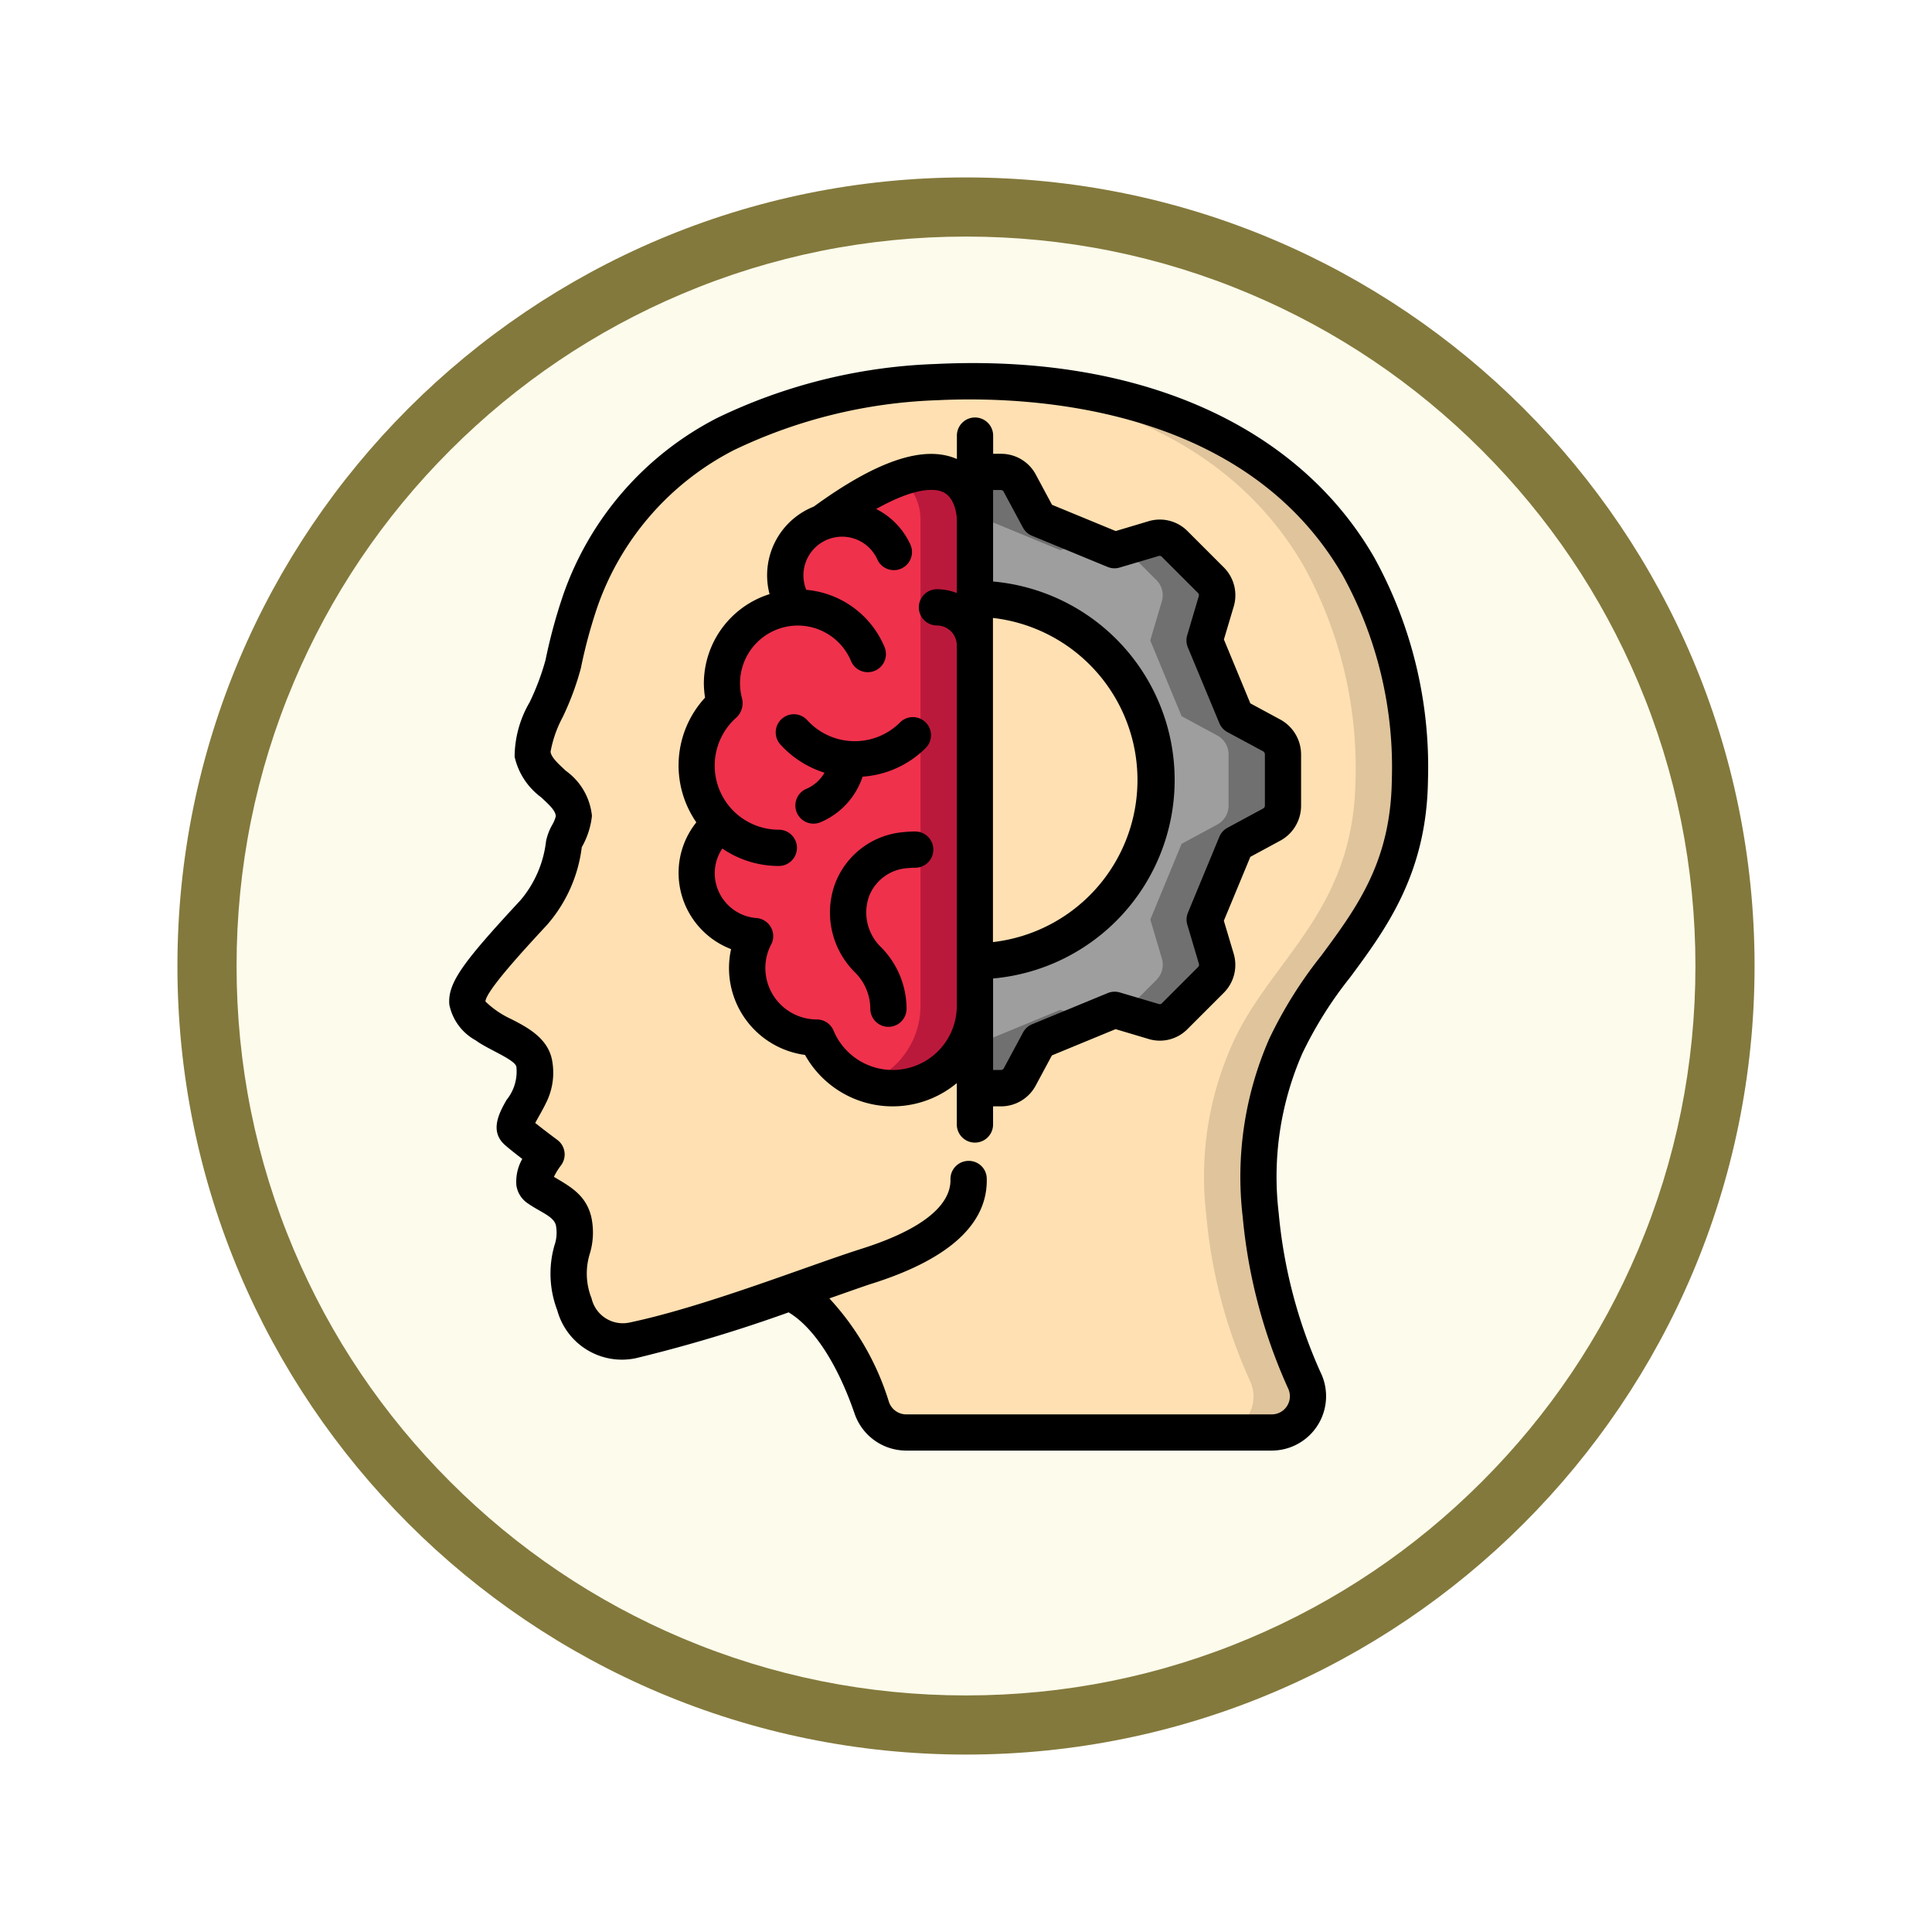 <svg xmlns="http://www.w3.org/2000/svg" xmlns:xlink="http://www.w3.org/1999/xlink" width="98" height="98" viewBox="0 0 98 98">
  <defs>
    <filter id="Path_982547" x="0" y="0" width="98" height="98" filterUnits="userSpaceOnUse">
      <feOffset dy="3" input="SourceAlpha"/>
      <feGaussianBlur stdDeviation="3" result="blur"/>
      <feFlood flood-opacity="0.161"/>
      <feComposite operator="in" in2="blur"/>
      <feComposite in="SourceGraphic"/>
    </filter>
    <clipPath id="clip-path">
      <path id="path8121" d="M0-682.665H48.414v48.414H0Z" transform="translate(0 682.665)"/>
    </clipPath>
  </defs>
  <g id="Group_1208185" data-name="Group 1208185" transform="translate(-821 -3968.014)">
    <g id="Group_1208020" data-name="Group 1208020">
      <g id="Group_1207740" data-name="Group 1207740" transform="translate(630 1882.462)">
        <g id="Group_1207712" data-name="Group 1207712">
          <g id="Group_1207285" data-name="Group 1207285" transform="translate(0 344.552)">
            <g id="Group_1206883" data-name="Group 1206883" transform="translate(0 -209)">
              <g id="Group_1204569" data-name="Group 1204569" transform="translate(-81 -1890.336)">
                <g id="Group_1203962" data-name="Group 1203962" transform="translate(281 3846.336)">
                  <g id="Group_1203498" data-name="Group 1203498" transform="translate(0)">
                    <g id="Group_1202589" data-name="Group 1202589">
                      <g id="Group_1172010" data-name="Group 1172010">
                        <g id="Group_1171046" data-name="Group 1171046">
                          <g id="Group_1148525" data-name="Group 1148525">
                            <g transform="matrix(1, 0, 0, 1, -9, -6)" filter="url(#Path_982547)">
                              <g id="Path_982547-2" data-name="Path 982547" transform="translate(9 6)" fill="#fdfbec">
                                <path d="M 40 78.5 C 34.802 78.5 29.76 77.482 25.015 75.475 C 20.43 73.536 16.313 70.76 12.776 67.224 C 9.24 63.687 6.464 59.57 4.525 54.985 C 2.518 50.24 1.5 45.198 1.5 40 C 1.5 34.802 2.518 29.76 4.525 25.015 C 6.464 20.43 9.24 16.313 12.776 12.776 C 16.313 9.24 20.43 6.464 25.015 4.525 C 29.76 2.518 34.802 1.5 40 1.5 C 45.198 1.5 50.24 2.518 54.985 4.525 C 59.57 6.464 63.687 9.24 67.224 12.776 C 70.76 16.313 73.536 20.43 75.475 25.015 C 77.482 29.76 78.5 34.802 78.5 40 C 78.5 45.198 77.482 50.24 75.475 54.985 C 73.536 59.57 70.76 63.687 67.224 67.224 C 63.687 70.76 59.57 73.536 54.985 75.475 C 50.24 77.482 45.198 78.5 40 78.5 Z" stroke="none"/>
                                <path d="M 40 3 C 35.004 3 30.158 3.978 25.599 5.906 C 21.193 7.77 17.236 10.438 13.837 13.837 C 10.438 17.236 7.77 21.193 5.906 25.599 C 3.978 30.158 3 35.004 3 40 C 3 44.996 3.978 49.842 5.906 54.401 C 7.77 58.807 10.438 62.764 13.837 66.163 C 17.236 69.562 21.193 72.23 25.599 74.094 C 30.158 76.022 35.004 77 40 77 C 44.996 77 49.842 76.022 54.401 74.094 C 58.807 72.23 62.764 69.562 66.163 66.163 C 69.562 62.764 72.23 58.807 74.094 54.401 C 76.022 49.842 77 44.996 77 40 C 77 35.004 76.022 30.158 74.094 25.599 C 72.23 21.193 69.562 17.236 66.163 13.837 C 62.764 10.438 58.807 7.77 54.401 5.906 C 49.842 3.978 44.996 3 40 3 M 40 -7.62939453125e-06 C 62.091 -7.62939453125e-06 80 17.909 80 40 C 80 62.091 62.091 80 40 80 C 17.909 80 -7.62939453125e-06 62.091 -7.62939453125e-06 40 C -7.62939453125e-06 17.909 17.909 -7.62939453125e-06 40 -7.62939453125e-06 Z" stroke="none" fill="#83793c"/>
                              </g>
                            </g>
                          </g>
                        </g>
                      </g>
                    </g>
                  </g>
                </g>
              </g>
            </g>
          </g>
          <g id="g8115" transform="translate(215.793 2790.01)">
            <g id="g8117" transform="translate(0 -682.665)">
              <g id="g8119" clip-path="url(#clip-path)">
                <g id="g8125" transform="translate(-33.259 0.709)">
                  <path id="path8127" d="M-338.457-377.826h-25.835v-25.108c5.31-7.679,37.755-5.416,25.835,25.108" transform="translate(364.292 406.667)" fill="#fbdf63"/>
                </g>
                <g id="g8129" transform="translate(-33.259 0.709)">
                  <path id="path8131" d="M-338.457-377.826h-.619c6.164-24.728-15.887-30.6-25.216-24.374v-.734c5.31-7.679,37.755-5.416,25.835,25.108" transform="translate(364.292 406.667)" fill="#f9d11f"/>
                </g>
              </g>
            </g>
            <g id="g8265" transform="translate(0 -682.665)">
              <g id="g8267" clip-path="url(#clip-path)">
                <g id="g8273" transform="translate(-33.259 51.036)">
                  <path id="path8275" d="M-338.457-377.654h-25.835v-25.1c5.31-7.676,37.755-5.413,25.835,25.1" transform="translate(364.292 406.481)" fill="#003343"/>
                </g>
                <g id="g8277" transform="translate(-33.259 51.036)">
                  <path id="path8279" d="M-338.457-377.654h-.619c6.164-24.717-15.887-30.585-25.216-24.362v-.734c5.31-7.676,37.755-5.413,25.835,25.1" transform="translate(364.292 406.481)" fill="#002439"/>
                </g>
              </g>
            </g>
            <g id="g8281" transform="translate(0 -682.665)">
              <g id="g8283" clip-path="url(#clip-path)">
                <g id="g8289" transform="translate(17.066 51.014)">
                  <path id="path8291" d="M-338.457-377.826h-25.835v-25.108c5.31-7.679,37.755-5.416,25.835,25.108" transform="translate(364.292 406.667)" fill="#ff7e50"/>
                </g>
                <g id="g8293" transform="translate(17.066 51.014)">
                  <path id="path8295" d="M-338.457-377.826h-.619c6.164-24.728-15.887-30.6-25.216-24.374v-.734c5.31-7.679,37.755-5.416,25.835,25.108" transform="translate(364.292 406.667)" fill="#ff6247"/>
                </g>
                <g id="g8297" transform="translate(2.941 54.225)">
                  <path id="path8299" d="M-233.028-131.751v15.573h-14.6c-12.2-25.649,14.6-34.273,14.6-15.573" transform="translate(250.816 141.808)" fill="#ffa68a"/>
                </g>
                <g id="g8301" transform="translate(2.941 54.225)">
                  <path id="path8303" d="M-233.028-131.751c-.9-16.1-20.23-9.82-14.176,15.573h-.427c-12.2-25.649,14.6-34.273,14.6-15.573" transform="translate(250.816 141.808)" fill="#ff7e50"/>
                </g>
              </g>
            </g>
          </g>
        </g>
      </g>
      <g id="Page-1" transform="translate(843.786 3986.432)">
        <g id="_037---Human-AI-Development" data-name="037---Human-AI-Development" transform="translate(-0.001 -0.001)">
          <g id="Icons_copy" transform="translate(0.918 0.921)">
            <path id="Path" d="M43.451,50.689A1.833,1.833,0,0,1,41.8,53.328H23.26a1.847,1.847,0,0,1-1.747-1.26c-.6-1.747-1.94-4.827-4.138-5.829a75.232,75.232,0,0,1-8,2.418,2.5,2.5,0,0,1-2.942-1.83c-.791-2.271.294-2.887-.046-4.239-.239-.938-1.131-1.168-1.821-1.664-.57-.4.451-1.7.451-1.7s-1.076-.8-1.471-1.14.166-.91.671-1.986a2.51,2.51,0,0,0,.175-1.49c-.184-.984-1.683-1.361-2.418-1.912-1.535-1.14-1.618-1.416,2.4-5.747A6.567,6.567,0,0,0,5.9,23.483c.074-.432.506-.9.506-1.425-.018-1.315-1.922-1.857-2.1-3.135-.138-.993,1.14-2.8,1.554-4.579a24.475,24.475,0,0,1,.873-3.218A15.118,15.118,0,0,1,14.1,2.676,26.742,26.742,0,0,1,24.786.046C32.923-.359,41.851,1.839,46.2,9.4a21.208,21.208,0,0,1,2.611,10.84c-.1,6.758-4.395,9.121-6.3,13.5a16.458,16.458,0,0,0-1.269,8.56,25.76,25.76,0,0,0,2.2,8.367Z" transform="translate(-0.998 0)" fill="#ffe0b2" fill-rule="evenodd"/>
            <path id="Path-2" data-name="Path" d="M27.867,44.02c.055,2.731-3.963,4.036-5.2,4.432-.524.166-2.023.708-3.852,1.333" transform="translate(-2.433 -3.546)" fill="#ffe0b2" fill-rule="evenodd"/>
            <path id="Path-3" data-name="Path" d="M45.569,50.662a25.76,25.76,0,0,1-2.2-8.367,16.458,16.458,0,0,1,1.269-8.56c1.9-4.377,6.2-6.74,6.3-13.5A21.208,21.208,0,0,0,48.327,9.4C44.065,1.991,35.409-.261,27.406.032,34.572.319,41.794,2.837,45.569,9.4a21.208,21.208,0,0,1,2.611,10.84c-.1,6.758-4.395,9.121-6.3,13.5a16.458,16.458,0,0,0-1.269,8.56,25.76,25.76,0,0,0,2.2,8.367l.009.028a1.833,1.833,0,0,1-1.655,2.639h2.758a1.833,1.833,0,0,0,1.655-2.639Z" transform="translate(-3.125 -0.001)" fill="#dfc49c" fill-rule="evenodd"/>
            <path id="Path-4" data-name="Path" d="M20.05,7.559a2.882,2.882,0,0,0-1.455,4.273l-.027.064a3.844,3.844,0,0,0-3.644,3.83,3.89,3.89,0,0,0,.142,1.033,4.175,4.175,0,0,0-.212,6.084,3.2,3.2,0,0,0,1.752,5.7,3.431,3.431,0,0,0-.4,1.617,3.528,3.528,0,0,0,3.53,3.53,4.171,4.171,0,0,0,8.025-1.6V7.385s0-5.48-7.713.174Z" transform="translate(-2.016 -0.403)" fill="#ef314c" fill-rule="evenodd"/>
            <path id="Path-5" data-name="Path" d="M24.725,5.313a2.654,2.654,0,0,1,1.029,2.072V32.092a4.158,4.158,0,0,1-2.805,3.923,4.149,4.149,0,0,0,5.564-3.923V7.385s0-3.4-3.787-2.072Z" transform="translate(-2.766 -0.403)" fill="#bb193b" fill-rule="evenodd"/>
            <path id="Path-6" data-name="Path" d="M29,11.436a9.194,9.194,0,1,1,0,18.389v6.436h1.324a1.083,1.083,0,0,0,.947-.561l.984-1.83,3.834-1.581,1.986.588a1.067,1.067,0,0,0,1.067-.276l1.839-1.839a1.084,1.084,0,0,0,.267-1.067l-.588-1.986,1.591-3.843,1.821-.984a1.094,1.094,0,0,0,.561-.947V19.325a1.094,1.094,0,0,0-.561-.947l-1.821-.984-1.591-3.843.588-1.986A1.084,1.084,0,0,0,40.98,10.5L39.142,8.659a1.067,1.067,0,0,0-1.067-.276l-1.986.588L32.255,7.391l-.984-1.83A1.083,1.083,0,0,0,30.324,5H29Z" transform="translate(-3.254 -0.403)" fill="#9e9e9e" fill-rule="evenodd"/>
            <g id="Group_1208019" data-name="Group 1208019" transform="translate(25.746 4.597)">
              <path id="Path-7" data-name="Path" d="M44.732,18.671l-1.821-.984-1.591-3.843.588-1.986a1.084,1.084,0,0,0-.267-1.067L39.8,8.952a1.067,1.067,0,0,0-1.067-.276l-1.518.45,1.665,1.665a1.084,1.084,0,0,1,.267,1.067l-.588,1.986,1.591,3.843,1.821.984a1.094,1.094,0,0,1,.561.947v2.611a1.094,1.094,0,0,1-.561.947l-1.821.984L38.562,28l.588,1.986a1.084,1.084,0,0,1-.267,1.067l-1.665,1.665,1.518.45a1.067,1.067,0,0,0,1.067-.276l1.839-1.839a1.084,1.084,0,0,0,.267-1.067L41.321,28l1.591-3.843,1.821-.984a1.094,1.094,0,0,0,.561-.947V19.618A1.094,1.094,0,0,0,44.732,18.671Z" transform="translate(-29.662 -5.293)" fill="#707070" fill-rule="evenodd"/>
              <path id="Path-8" data-name="Path" d="M29.5,7.391l3.834,1.581,1.605-.478-2.681-1.1-.984-1.83A1.083,1.083,0,0,0,30.324,5H29V6.471Z" transform="translate(-29 -5)" fill="#707070" fill-rule="evenodd"/>
              <path id="Path-9" data-name="Path" d="M33.331,34.68,29.5,36.261l-.5.919v1.471h1.324a1.083,1.083,0,0,0,.947-.561l.984-1.83,2.681-1.1Z" transform="translate(-29 -7.391)" fill="#707070" fill-rule="evenodd"/>
            </g>
          </g>
          <g id="Icons">
            <path id="Shape" d="M5.912,25.251a5.618,5.618,0,0,1-1.295,2.993c-2.887,3.115-3.709,4.189-3.61,5.3a2.666,2.666,0,0,0,1.34,1.811c.6.451,1.992.969,2.061,1.341a2.285,2.285,0,0,1-.5,1.68c-.359.635-.9,1.6-.051,2.311.2.176.539.443.85.681a2.323,2.323,0,0,0-.3,1.333,1.319,1.319,0,0,0,.54.894c.665.474,1.345.671,1.464,1.137a1.971,1.971,0,0,1-.076,1.033,5.211,5.211,0,0,0,.146,3.281,3.4,3.4,0,0,0,4,2.427,74.843,74.843,0,0,0,7.735-2.322c1.268.757,2.473,2.6,3.344,5.129a2.77,2.77,0,0,0,2.614,1.882H42.72a2.758,2.758,0,0,0,2.469-3.989A25.268,25.268,0,0,1,43.074,44.1a15.6,15.6,0,0,1,1.2-8.082A20.065,20.065,0,0,1,46.7,32.157c1.82-2.46,3.881-5.248,3.947-9.989a22.009,22.009,0,0,0-2.729-11.315C44.03,4.118,35.939.54,25.662,1.046A27.621,27.621,0,0,0,14.608,3.775a15.987,15.987,0,0,0-7.815,8.951,27.112,27.112,0,0,0-.906,3.329,12.493,12.493,0,0,1-.812,2.157,5.529,5.529,0,0,0-.757,2.758A3.512,3.512,0,0,0,5.657,23.02c.45.414.745.7.748.97a1.671,1.671,0,0,1-.177.428,2.824,2.824,0,0,0-.316.834ZM6.9,21.665c-.368-.341-.721-.663-.76-.947a5.95,5.95,0,0,1,.614-1.755,14.153,14.153,0,0,0,.925-2.492,25.59,25.59,0,0,1,.839-3.11,14.189,14.189,0,0,1,6.925-7.948,25.8,25.8,0,0,1,10.312-2.53c4.517-.223,15.561.2,20.574,8.893a20.175,20.175,0,0,1,2.485,10.371c-.057,4.149-1.772,6.467-3.586,8.919a21.742,21.742,0,0,0-2.636,4.218,17.446,17.446,0,0,0-1.341,9.036,27.063,27.063,0,0,0,2.3,8.686.919.919,0,0,1-.828,1.32H24.177a.93.93,0,0,1-.874-.637,13.578,13.578,0,0,0-3.02-5.246c.976-.342,1.809-.638,2.137-.742,3.933-1.238,5.9-3.034,5.847-5.333a.909.909,0,0,0-.941-.9.919.919,0,0,0-.9.941c.023.95-.75,2.334-4.562,3.533-2.666.848-7.926,2.936-11.754,3.733a1.628,1.628,0,0,1-1.889-1.234,3.391,3.391,0,0,1-.092-2.256,3.705,3.705,0,0,0,.07-1.908c-.276-1.073-1.022-1.487-1.889-2a3.487,3.487,0,0,1,.353-.573.919.919,0,0,0-.177-1.3c-.221-.164-.747-.559-1.123-.861.184-.342.387-.669.606-1.135a3.41,3.41,0,0,0,.247-2.057C6,35.226,4.931,34.676,4.144,34.274a4.7,4.7,0,0,1-1.306-.891c.016-.531,2.039-2.715,3.126-3.889a7.349,7.349,0,0,0,1.76-3.938,4.078,4.078,0,0,0,.516-1.589,3.205,3.205,0,0,0-1.343-2.3Z" transform="translate(-0.999 -0.999)"/>
            <path id="Shape-2" data-name="Shape" d="M16.316,30.97a4.448,4.448,0,0,0,3.751,5.364,5.086,5.086,0,0,0,7.7,1.428v2.1a.919.919,0,0,0,1.839,0v-.919h.4a2,2,0,0,0,1.757-1.044l.828-1.541,3.23-1.332,1.677.5a1.965,1.965,0,0,0,1.975-.508l1.839-1.839a2,2,0,0,0,.5-1.978l-.5-1.674,1.344-3.24,1.549-.838a2.017,2.017,0,0,0,1.025-1.747V21.083a2.023,2.023,0,0,0-1.044-1.756L42.656,18.5l-1.341-3.24.5-1.677a2,2,0,0,0-.5-1.975L39.485,9.779A1.979,1.979,0,0,0,37.5,9.26l-1.674.5-3.23-1.332-.828-1.543a1.992,1.992,0,0,0-1.758-1.043h-.4V4.919a.919.919,0,1,0-1.839,0V6.106c-1.655-.723-4.032.064-7.259,2.414a3.747,3.747,0,0,0-2.243,4.44,4.761,4.761,0,0,0-3.333,4.525,4.829,4.829,0,0,0,.061.726,5.074,5.074,0,0,0-.443,6.325,4.1,4.1,0,0,0-.9,2.574,4.144,4.144,0,0,0,2.67,3.859ZM29.6,14.168a8.275,8.275,0,0,1,0,16.442Zm.4-6.49a.165.165,0,0,1,.137.076l.984,1.831a.919.919,0,0,0,.46.414l3.834,1.581a.914.914,0,0,0,.611.032l1.983-.588a.155.155,0,0,1,.158.043l1.839,1.839a.163.163,0,0,1,.035.155l-.588,1.986a.919.919,0,0,0,.032.612L41.082,19.5a.919.919,0,0,0,.413.46l1.807.972a.184.184,0,0,1,.092.148v2.611a.172.172,0,0,1-.079.138l-1.82.984a.919.919,0,0,0-.413.46l-1.591,3.843a.919.919,0,0,0-.032.612l.588,1.983a.164.164,0,0,1-.034.158l-1.849,1.85a.144.144,0,0,1-.145.033l-1.986-.588a.925.925,0,0,0-.611.032l-3.834,1.581a.919.919,0,0,0-.46.414l-.982,1.828a.166.166,0,0,1-.139.077h-.4V32.456a10.108,10.108,0,0,0,0-20.136V7.678ZM19.7,14.554a2.927,2.927,0,0,1,2.7,1.8.919.919,0,0,0,1.7-.712,4.753,4.753,0,0,0-3.97-2.9,1.961,1.961,0,0,1,3.608-1.536.919.919,0,1,0,1.672-.765,3.793,3.793,0,0,0-1.733-1.8c2.115-1.185,3.066-1.019,3.411-.848.655.325.678,1.339.678,1.341v3.77a2.813,2.813,0,0,0-1.006-.193.919.919,0,0,0,0,1.839,1.011,1.011,0,0,1,1.006,1V33.85a3.252,3.252,0,0,1-6.252,1.25.919.919,0,0,0-.849-.565,2.612,2.612,0,0,1-2.609-2.61,2.528,2.528,0,0,1,.29-1.184.919.919,0,0,0-.744-1.35,2.292,2.292,0,0,1-2.115-2.278,2.262,2.262,0,0,1,.385-1.249,5.064,5.064,0,0,0,2.866.885.919.919,0,0,0,0-1.839,3.252,3.252,0,0,1-2.141-5.7,1,1,0,0,0,.281-.935,2.985,2.985,0,0,1-.108-.79A2.935,2.935,0,0,1,19.7,14.554Z" transform="translate(-2.018 -1.24)"/>
            <path id="Path-10" data-name="Path" d="M21.487,23.338a1.958,1.958,0,0,1-.9.808.92.92,0,1,0,.724,1.691,3.807,3.807,0,0,0,2.108-2.3,5.03,5.03,0,0,0,3.2-1.452.919.919,0,0,0-1.3-1.3,3.252,3.252,0,0,1-4.707-.113.919.919,0,1,0-1.361,1.236,5.088,5.088,0,0,0,2.239,1.429Z" transform="translate(-2.449 -2.558)" fill-rule="evenodd"/>
            <path id="Path-11" data-name="Path" d="M26.331,26.84a5.333,5.333,0,0,0-.586.032,4.066,4.066,0,0,0-3.5,2.672,4.269,4.269,0,0,0,1.034,4.446,2.62,2.62,0,0,1,.774,1.839.919.919,0,1,0,1.839,0,4.456,4.456,0,0,0-1.3-3.126,2.444,2.444,0,0,1-.616-2.538A2.24,2.24,0,0,1,25.942,28.7a3.609,3.609,0,0,1,.389-.021.919.919,0,1,0,0-1.839Z" transform="translate(-2.692 -3.08)" fill-rule="evenodd"/>
          </g>
        </g>
      </g>
    </g>
  </g>
</svg>
